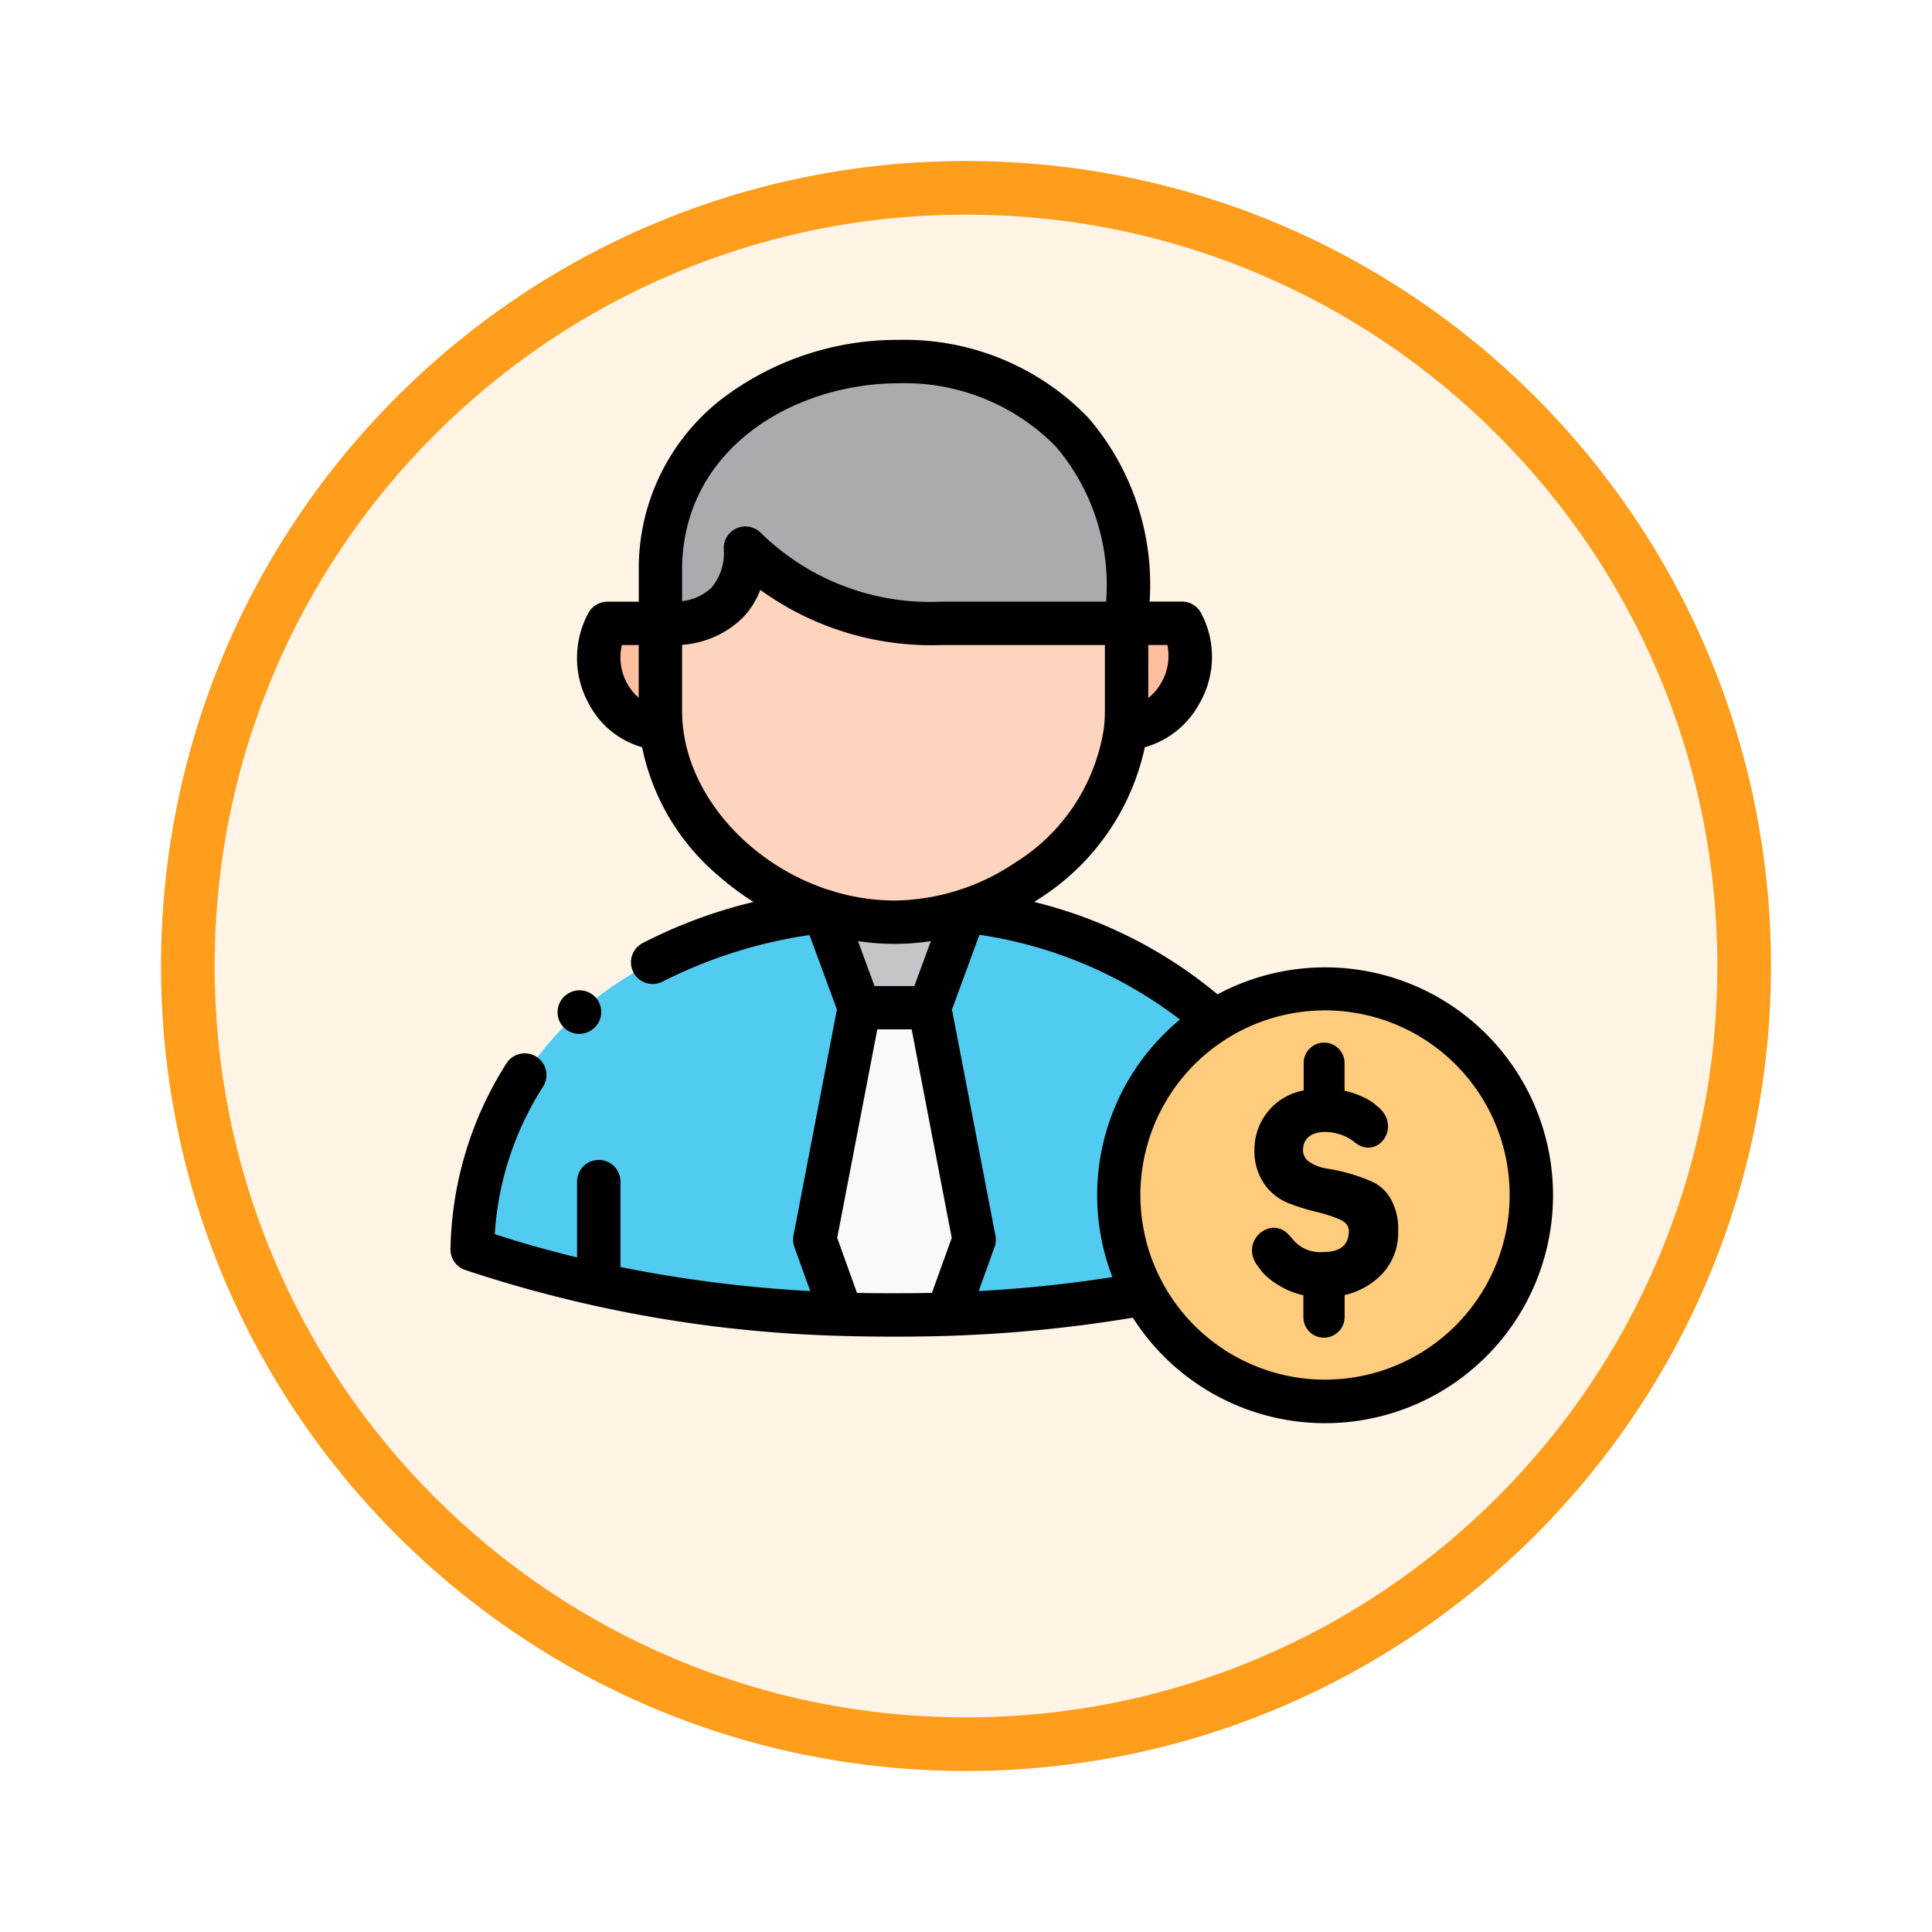 <svg xmlns="http://www.w3.org/2000/svg" xmlns:xlink="http://www.w3.org/1999/xlink" width="108" height="108" viewBox="0 0 108 108">
  <defs>
    <filter id="Trazado_904820" x="0" y="0" width="108" height="108" filterUnits="userSpaceOnUse">
      <feOffset dy="3" input="SourceAlpha"/>
      <feGaussianBlur stdDeviation="3" result="blur"/>
      <feFlood flood-opacity="0.161"/>
      <feComposite operator="in" in2="blur"/>
      <feComposite in="SourceGraphic"/>
    </filter>
  </defs>
  <g id="Grupo_1182447" data-name="Grupo 1182447" transform="translate(-720 -299)">
    <g id="Grupo_1174123" data-name="Grupo 1174123" transform="translate(729 308)">
      <g id="Grupo_1171910" data-name="Grupo 1171910" transform="translate(0 -3)">
        <g id="Grupo_1167341" data-name="Grupo 1167341">
          <g id="Grupo_1166792" data-name="Grupo 1166792">
            <g transform="matrix(1, 0, 0, 1, -9, -6)" filter="url(#Trazado_904820)">
              <g id="Trazado_904820-2" data-name="Trazado 904820" transform="translate(9 6)" fill="#fff4e6">
                <path d="M 45 88.5 C 39.127 88.5 33.43 87.35 28.068 85.082 C 22.889 82.891 18.236 79.755 14.241 75.759 C 10.245 71.764 7.109 67.112 4.918 61.932 C 2.65 56.57 1.5 50.873 1.5 45 C 1.5 39.127 2.65 33.43 4.918 28.068 C 7.109 22.889 10.245 18.236 14.241 14.241 C 18.236 10.245 22.889 7.109 28.068 4.918 C 33.43 2.65 39.127 1.5 45 1.5 C 50.873 1.5 56.57 2.65 61.932 4.918 C 67.111 7.109 71.764 10.245 75.759 14.241 C 79.755 18.236 82.891 22.889 85.082 28.068 C 87.35 33.43 88.5 39.127 88.5 45 C 88.5 50.873 87.35 56.57 85.082 61.932 C 82.891 67.112 79.755 71.764 75.759 75.759 C 71.764 79.755 67.111 82.891 61.932 85.082 C 56.57 87.35 50.873 88.5 45 88.5 Z" stroke="none"/>
                <path d="M 45 3 C 39.329 3 33.829 4.11 28.653 6.299 C 23.652 8.415 19.16 11.443 15.302 15.302 C 11.443 19.16 8.415 23.652 6.299 28.653 C 4.11 33.829 3 39.329 3 45 C 3 50.671 4.11 56.171 6.299 61.347 C 8.415 66.348 11.443 70.84 15.302 74.699 C 19.16 78.557 23.652 81.585 28.653 83.701 C 33.829 85.89 39.329 87 45 87 C 50.671 87 56.171 85.89 61.347 83.701 C 66.348 81.585 70.84 78.557 74.698 74.699 C 78.557 70.84 81.585 66.348 83.701 61.347 C 85.89 56.171 87 50.671 87 45 C 87 39.329 85.89 33.829 83.701 28.653 C 81.585 23.652 78.557 19.16 74.698 15.302 C 70.84 11.443 66.348 8.415 61.347 6.299 C 56.171 4.11 50.671 3 45 3 M 45 0 C 69.853 0 90 20.147 90 45 C 90 69.853 69.853 90 45 90 C 20.147 90 -7.62939453125e-06 69.853 -7.62939453125e-06 45 C -7.62939453125e-06 20.147 20.147 0 45 0 Z" stroke="none" fill="#ff9d1c"/>
              </g>
            </g>
          </g>
        </g>
      </g>
    </g>
    <g id="salario_2_" data-name="salario (2)" transform="translate(745.184 313.5)">
      <g id="Grupo_1182436" data-name="Grupo 1182436" transform="translate(37.355 40.788)">
        <path id="Trazado_1042645" data-name="Trazado 1042645" d="M321.855,305.96A11.526,11.526,0,0,0,311.727,323a11.586,11.586,0,0,0,4.649,4.626,11.527,11.527,0,1,0,5.478-21.664Z" transform="translate(-310.324 -305.96)" fill="#ffcb7c" fill-rule="evenodd"/>
      </g>
      <g id="Grupo_1182437" data-name="Grupo 1182437" transform="translate(1.213 36.421)">
        <path id="Trazado_1042646" data-name="Trazado 1042646" d="M29.726,269.684c-10.765,1.387-19.239,7.5-19.655,18.923a71.066,71.066,0,0,0,20.654,3.62l-1.5-4.166,2.494-12.968-1.985-5.41Z" transform="translate(-10.071 -269.684)" fill="#52cbf0" fill-rule="evenodd"/>
      </g>
      <g id="Grupo_1182438" data-name="Grupo 1182438" transform="translate(26.779 36.414)">
        <path id="Trazado_1042647" data-name="Trazado 1042647" d="M238.406,275.787a25.036,25.036,0,0,0-13.955-6.16l-1.989,5.417,2.494,12.968-1.5,4.166a76.436,76.436,0,0,0,10.991-1.139,11.519,11.519,0,0,1,3.96-15.251Z" transform="translate(-222.462 -269.627)" fill="#52cbf0" fill-rule="evenodd"/>
      </g>
      <g id="Grupo_1182439" data-name="Grupo 1182439" transform="translate(20.363 41.831)">
        <path id="Trazado_1042648" data-name="Trazado 1042648" d="M178.07,327.595l-2.494-12.968h-3.923l-2.494,12.968,1.5,4.166q1.474.046,2.951.041c.986,0,1.968-.01,2.954-.041Z" transform="translate(-169.16 -314.627)" fill="#f9f9f9" fill-rule="evenodd"/>
      </g>
      <g id="Grupo_1182440" data-name="Grupo 1182440" transform="translate(20.871 36.414)">
        <path id="Trazado_1042649" data-name="Trazado 1042649" d="M181.278,269.627a12.833,12.833,0,0,1-4,.638,13.139,13.139,0,0,1-3.892-.631l1.985,5.41h3.923Z" transform="translate(-173.381 -269.627)" fill="#c6c4c8" fill-rule="evenodd"/>
      </g>
      <g id="Grupo_1182441" data-name="Grupo 1182441" transform="translate(11.732 16.141)">
        <path id="Trazado_1042650" data-name="Trazado 1042650" d="M123.526,105.413H113.19c-5.127,0-8.514-1.732-10.974-4.2.051,4.813-4.752,4.2-4.752,4.2v4.9c0,.331.017.655.048.978.481,4.738,4.4,8.71,9.087,10.2h0a13.141,13.141,0,0,0,3.892.631,12.832,12.832,0,0,0,4-.637,14.11,14.11,0,0,0,3.473-1.688,11.943,11.943,0,0,0,5.5-8.512,9.248,9.248,0,0,0,.051-.975v-4.9Z" transform="translate(-97.465 -101.21)" fill="#ffd4be" fill-rule="evenodd"/>
      </g>
      <g id="Grupo_1182442" data-name="Grupo 1182442" transform="translate(11.733 5.712)">
        <path id="Trazado_1042651" data-name="Trazado 1042651" d="M123.527,29.2c1.757-19.881-26.061-18.136-26.061-2.976V29.2s4.8.61,4.752-4.2c2.459,2.472,5.847,4.2,10.974,4.2Z" transform="translate(-97.466 -14.571)" fill="#adaaaf" fill-rule="evenodd"/>
      </g>
      <g id="Grupo_1182443" data-name="Grupo 1182443" transform="translate(37.742 20.341)">
        <path id="Trazado_1042652" data-name="Trazado 1042652" d="M313.54,141.974c2.828-.1,4.472-3.562,3.145-5.874l-3.094,0V141a9.247,9.247,0,0,1-.051.975Z" transform="translate(-313.54 -136.1)" fill="#ffbf9e" fill-rule="evenodd"/>
      </g>
      <g id="Grupo_1182444" data-name="Grupo 1182444" transform="translate(8.285 20.345)">
        <path id="Trazado_1042653" data-name="Trazado 1042653" d="M72.271,136.128H69.311c-1.327,2.308.184,5.768,3.009,5.874-.031-.324-.048-.648-.048-.978v-4.9Z" transform="translate(-68.824 -136.128)" fill="#ffbf9e" fill-rule="evenodd"/>
      </g>
      <g id="Grupo_1182445" data-name="Grupo 1182445" transform="translate(0 4.5)">
        <path id="Trazado_1042654" data-name="Trazado 1042654" d="M54.33,40.793a12.752,12.752,0,0,0-11.454.291A25.429,25.429,0,0,0,32.625,35.92c.1-.061.193-.121.288-.185a13.363,13.363,0,0,0,5.9-8.465,5,5,0,0,0,3.054-2.449,5.2,5.2,0,0,0,.073-5.083,1.212,1.212,0,0,0-1.051-.609h0l-1.809,0A14.27,14.27,0,0,0,35.636,8.836,14.249,14.249,0,0,0,25.066,4.5a16.188,16.188,0,0,0-9.9,3.3,11.988,11.988,0,0,0-4.643,9.571v1.764H8.772a1.212,1.212,0,0,0-1.051.608A5.284,5.284,0,0,0,7.766,24.9,4.845,4.845,0,0,0,10.71,27.27a12.745,12.745,0,0,0,4.283,7.2,15.379,15.379,0,0,0,1.946,1.45,27.476,27.476,0,0,0-6.2,2.3,1.212,1.212,0,1,0,1.122,2.149,26.651,26.651,0,0,1,8.207-2.6L21.6,41.932,19.172,54.57a1.213,1.213,0,0,0,.05.64l.887,2.462A74.232,74.232,0,0,1,9.5,56.328V51.553a1.212,1.212,0,0,0-2.425,0V55.79c-1.58-.382-3.119-.816-4.6-1.3a17.258,17.258,0,0,1,2.689-8.231A1.212,1.212,0,0,0,3.135,44.93,19.952,19.952,0,0,0,0,55.3a1.212,1.212,0,0,0,.816,1.19,72.466,72.466,0,0,0,21.007,3.686h0c.895.028,1.8.042,2.693.042h.591c.892,0,1.8-.014,2.693-.042h0A78.061,78.061,0,0,0,38.142,59.16,12.742,12.742,0,1,0,54.33,40.793Zm-28.4-.174H23.7l-.921-2.511a13.833,13.833,0,0,0,1.974.156h.082a13.376,13.376,0,0,0,2.017-.156ZM39.745,23.644a2.962,2.962,0,0,1-.74.875V21.555h1.067A2.99,2.99,0,0,1,39.745,23.644Zm-26.8-6.275c0-6.784,6.245-10.444,12.121-10.444a11.828,11.828,0,0,1,8.782,3.549,11.948,11.948,0,0,1,2.8,8.659H27.458a13.519,13.519,0,0,1-10.114-3.846,1.212,1.212,0,0,0-2.072.868,3,3,0,0,1-.7,2.215,2.9,2.9,0,0,1-1.625.735V17.369ZM9.887,23.727a3.025,3.025,0,0,1-.308-2.17h.941V24.5A2.782,2.782,0,0,1,9.887,23.727Zm3.057,1.512V21.546a5.4,5.4,0,0,0,3.349-1.472,4.558,4.558,0,0,0,1.024-1.6,16.306,16.306,0,0,0,10.14,3.084h9.123V25.24a8.385,8.385,0,0,1-.047.878c0,.008,0,.015,0,.023a10.741,10.741,0,0,1-4.965,7.578,12.3,12.3,0,0,1-6.73,2.121H24.77a11.953,11.953,0,0,1-3.414-.528L21.3,35.29h0c-.033-.013-.067-.024-.1-.034l-.014,0c-.025-.007-.051-.013-.077-.018C16.525,33.731,12.945,29.63,12.945,25.24ZM24.813,57.793h-.291c-.6,0-1.2-.007-1.8-.019L21.616,54.7l2.242-11.658h1.92L28.019,54.7l-1.107,3.073c-.6.013-1.2.019-1.8.019Zm4.712-.121.887-2.462a1.213,1.213,0,0,0,.05-.64l-2.43-12.637,1.534-4.177a24.225,24.225,0,0,1,11.211,4.739A12.726,12.726,0,0,0,37,56.891C34.558,57.271,32.058,57.533,29.526,57.672Zm19.361,4.951a10.322,10.322,0,0,1-9.043-5.345l-.015-.028a10.321,10.321,0,1,1,9.058,5.373Z" transform="translate(0 -4.5)"/>
        <path id="Trazado_1042655" data-name="Trazado 1042655" d="M50.89,309a1.206,1.206,0,0,0,.67-.2l.02-.014a1.212,1.212,0,1,0-1.342-2.019l-.02.014A1.212,1.212,0,0,0,50.89,309Z" transform="translate(-43.696 -270.205)"/>
      </g>
      <g id="Grupo_1182446" data-name="Grupo 1182446" transform="translate(44.805 43.753)">
        <path id="Trazado_1042656" data-name="Trazado 1042656" d="M380.378,341.113a3.349,3.349,0,0,1-.873,2.424,4.187,4.187,0,0,1-2.115,1.2v1.241a1.162,1.162,0,0,1-1.163,1.142,1.145,1.145,0,0,1-1.143-1.142V344.75a4.5,4.5,0,0,1-1.4-.573,3.914,3.914,0,0,1-.894-.719l-.249-.327c-1.057-1.381.682-2.853,1.7-1.79.123.126.252.283.4.447a1.994,1.994,0,0,0,1.549.545c.955,0,1.436-.392,1.436-1.183,0-.283-.184-.5-.546-.658a8.418,8.418,0,0,0-1.317-.416,11.171,11.171,0,0,1-1.552-.494,2.975,2.975,0,0,1-1.32-1.067,3.215,3.215,0,0,1-.542-1.919A3.348,3.348,0,0,1,375.1,333.3v-1.565a1.143,1.143,0,0,1,2.285,0v1.582a4.441,4.441,0,0,1,.989.331A3.367,3.367,0,0,1,379,334l.177.153c1.5,1.125.051,3.119-1.245,2.028-.877-.736-2.869-.9-2.869.453a.794.794,0,0,0,.4.689,2.434,2.434,0,0,0,.982.351,9.8,9.8,0,0,1,1.279.29,9.017,9.017,0,0,1,1.279.474,2.252,2.252,0,0,1,.982.961,3.4,3.4,0,0,1,.4,1.715Z" transform="translate(-372.213 -330.596)"/>
      </g>
    </g>
  </g>
</svg>
